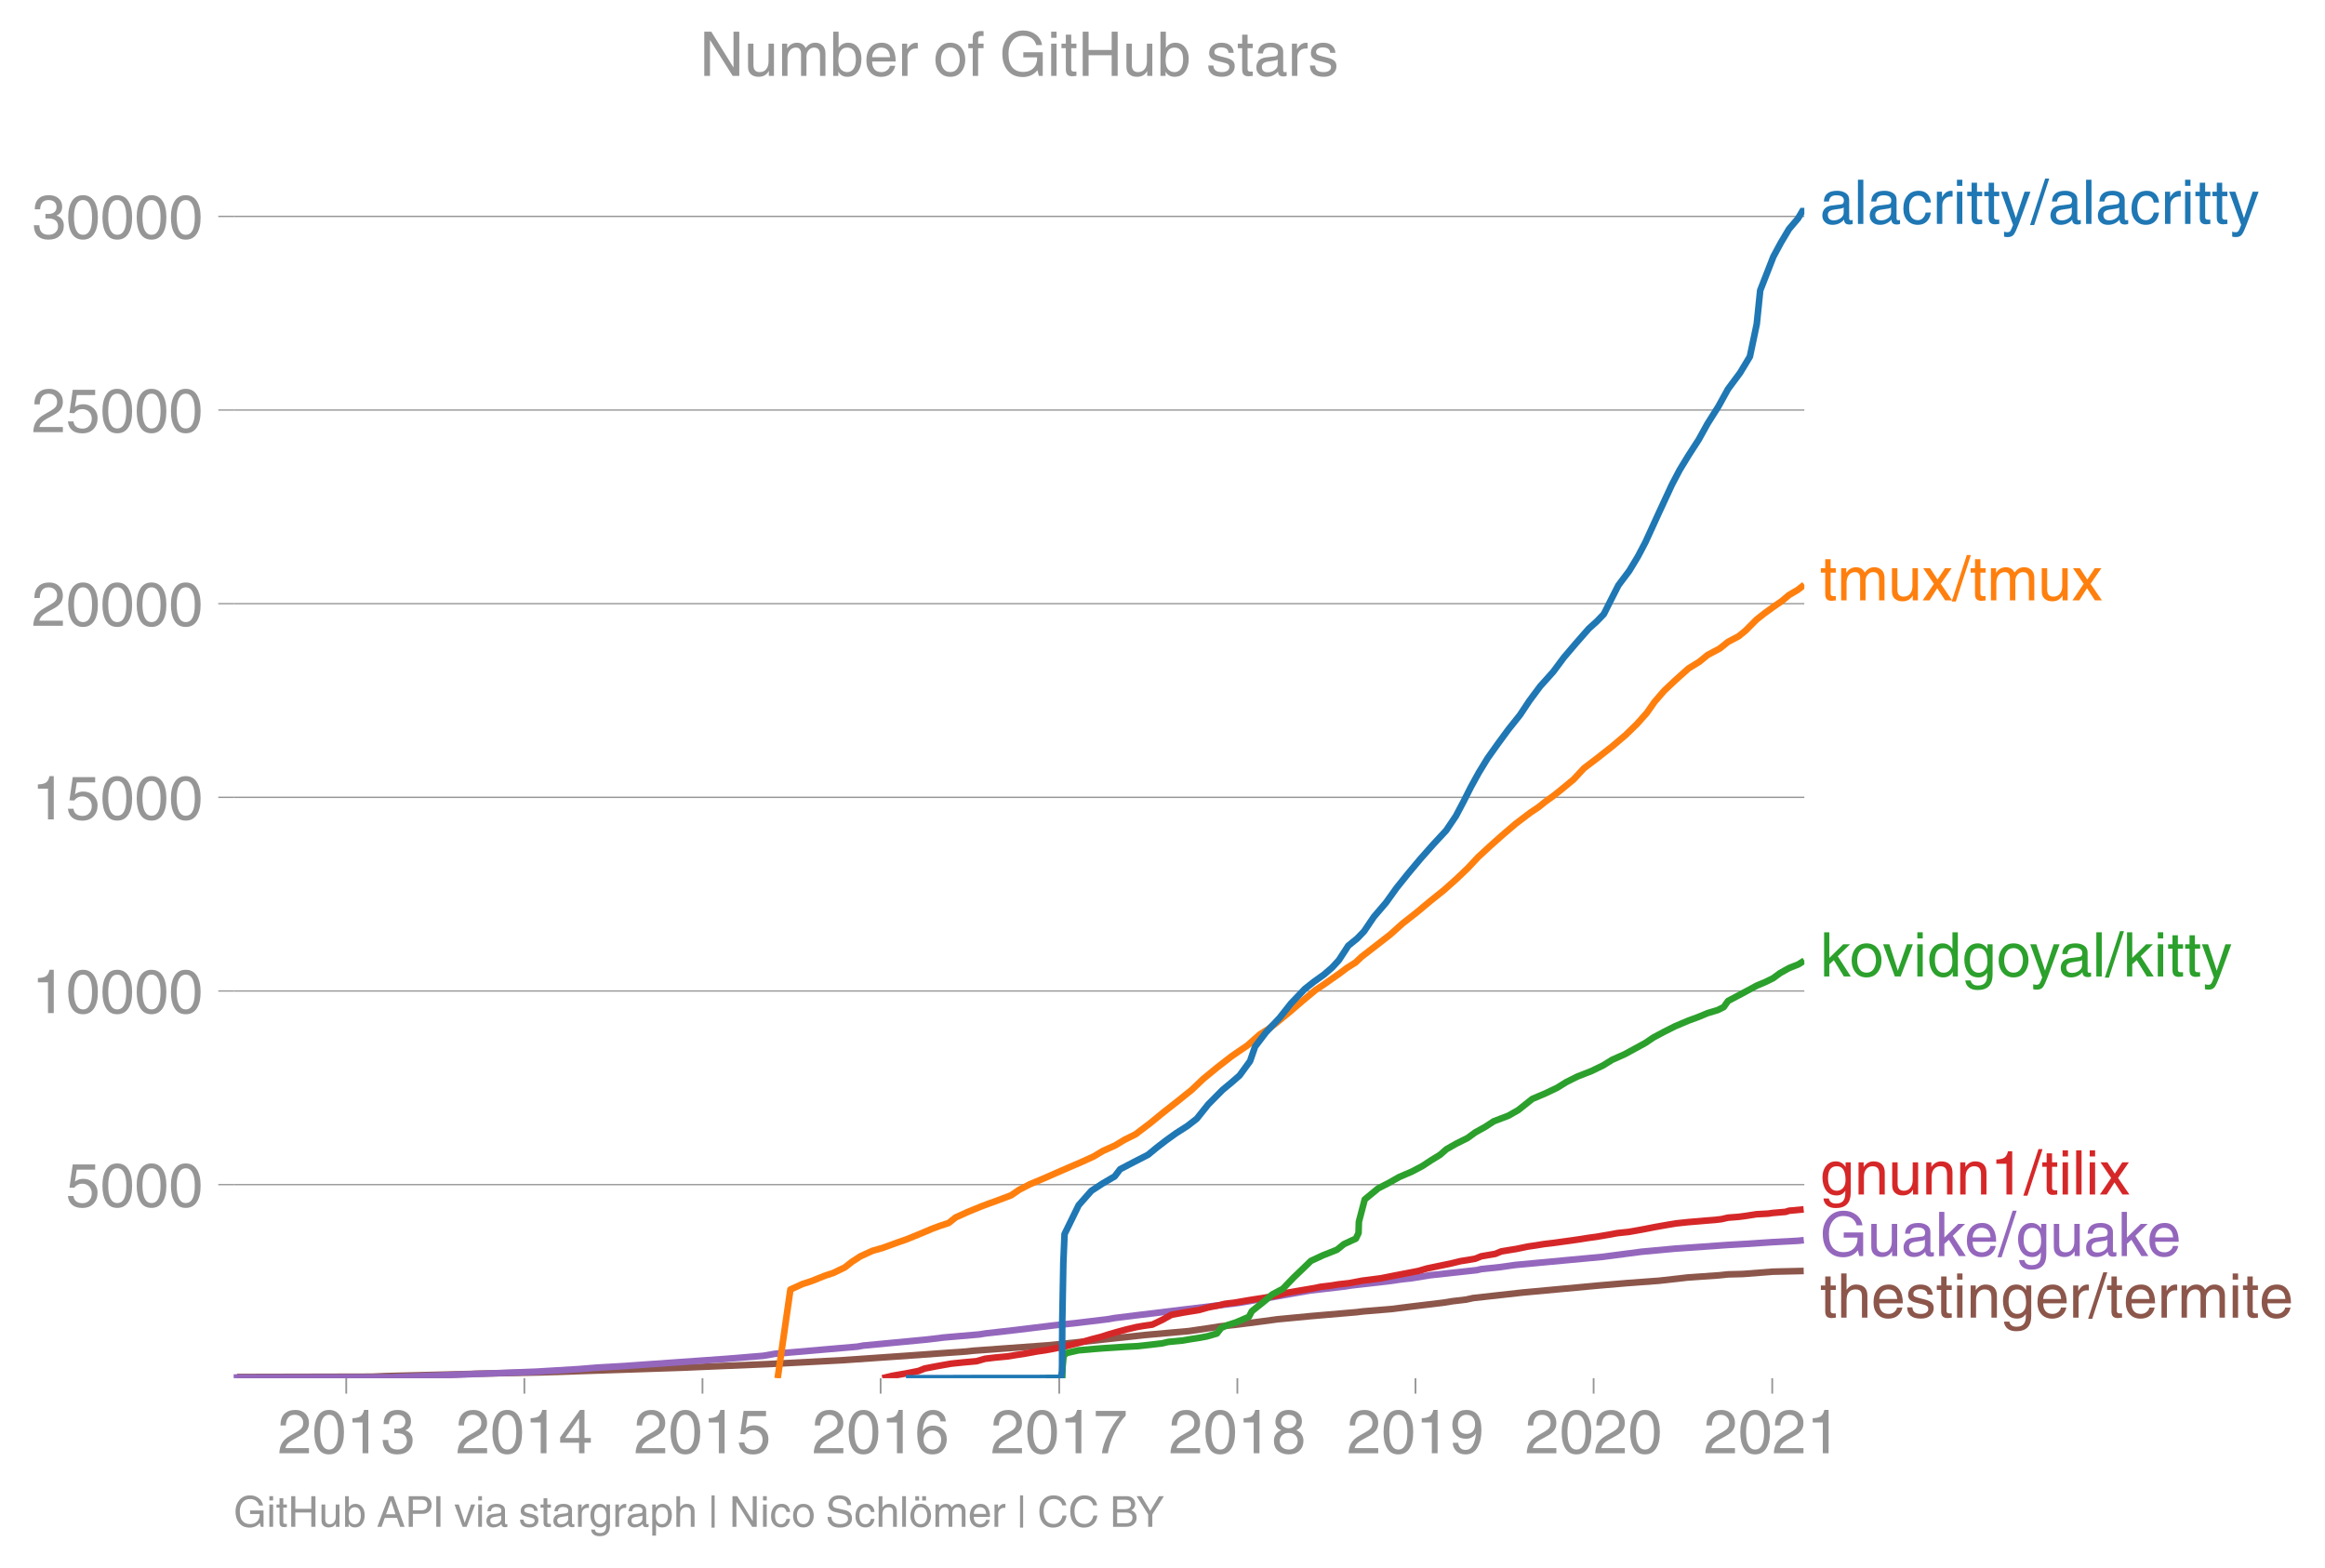 <svg height="475.307" viewBox="0 0 528.627 356.48" width="704.837" xmlns="http://www.w3.org/2000/svg" xmlns:xlink="http://www.w3.org/1999/xlink"><defs><style>*{stroke-linecap:butt;stroke-linejoin:round}</style></defs><g id="figure_1"><path d="M0 356.48h528.627V0H0z" fill="none" id="patch_1"/><g id="axes_1"><path d="M53.127 313.361h357.12V47.25H53.127z" fill="none" id="patch_2"/><path clip-path="url(#p186facf316)" d="M53.89 313.08l30.627-.07 3.204-.133 19.397-.493.754-.044 15.032-.308 32.395-1.075 8.467-.36 10.87-.45 17.011-.89 15.462-1.073 7.567-.546 5.024-.353 1.563-.176 17.24-1.25 6.946-.722 14.865-1.603 10.03-.898 4.894-.722 2.192-.352 3.512-.361 5.575-.714 3.916-.528 7.578-.722 10.47-.898 1.379-.176 6.53-.538 4.185-.528 7.523-.907 2.198-.352 3.053-.361 1.59-.352 11.238-1.25 17.456-1.612 6.326-.538 7.284-.537 4.793-.537 1.556-.185 7.389-.52 1.902-.202 3.407-.088 6.829-.528 6.979-.159h0" fill="none" stroke="#8c564b" stroke-linecap="square" stroke-width="1.5" id="line2d_1"/><g id="matplotlib.axis_1"><g id="xtick_1"><g id="line2d_2"><defs><path d="M0 0v3.5" id="mea7f1612e3" stroke="#969696" stroke-width=".4"/></defs><use x="78.723" xlink:href="#mea7f1612e3" y="313.361" fill="#969696" stroke="#969696" stroke-width=".4"/></g><g transform="matrix(.14 0 0 -.14 63.152 330.41)" fill="#969696" id="text_1"><defs><path d="M4.39 45.125q0 12.39 6.391 18.781 6.406 6.407 17.938 6.407 9.656 0 15.812-5.86 6.157-5.86 6.157-15.14 0-7.22-3.547-12.188-3.532-4.953-10.422-8.703l-12.11-6.64Q13.922 15.921 12.5 8.296h38.188V0H2.593q.39 9.906 4.297 16.5 3.906 6.594 12.203 11.375l12.593 7.328q5.032 2.89 7.329 5.984 2.297 3.094 2.297 8.516 0 5.375-3.766 9.031-3.75 3.672-10.156 3.672-7.078 0-10.594-4.672-3.516-4.656-3.61-12.609z" id="HelveticaWorld-Regular-50"/><path d="M42.484 34.188q0 14.109-3.734 21.156-3.734 7.062-10.969 7.062-7.078 0-10.89-7.062-3.797-7.047-3.797-21.157 0-13.671 3.75-20.937Q20.609 6 27.78 6q7.235 0 10.969 7 3.734 7.016 3.734 21.188zm9.422 0q0-17.297-6.25-26.704-6.25-9.39-17.875-9.39-12.062 0-18.062 9.734-6 9.75-6 26.36 0 17.03 6.14 26.578 6.157 9.547 17.922 9.547 11.625 0 17.875-9.5t6.25-26.626z" id="HelveticaWorld-Regular-48"/><path d="M35.89 0h-9.374v49.906H10.109v6.985q8.594.28 12.782 2.75Q27.094 62.109 29 70.313h6.89z" id="HelveticaWorld-Regular-49"/><path d="M22.406 39.984q2.203-.187 4.594-.187 6.203 0 9.781 2.86 3.594 2.859 3.594 8.656 0 4.687-3.344 7.89-3.343 3.203-9.64 3.203-6.985 0-10.235-4.11-3.234-4.093-3.437-10.983h-8.64q0 10.984 5.765 16.984 5.765 6.016 16.937 6.016 9.922 0 15.828-5.11 5.907-5.094 5.907-13.39 0-10.704-9.032-14.5v-.204q11.72-4 11.72-16.406 0-9.906-6.595-16.265-6.593-6.344-18.703-6.344-9.906 0-16.312 5.203Q4.204 8.5 3.422 21.484H12.5q.203-8.109 4-11.797Q20.313 6 27.484 6q6.938 0 11.141 3.86 4.203 3.859 4.203 9.718 0 6.406-4.016 9.672-4 3.266-12.39 3.266-2 0-4.016-.094z" id="HelveticaWorld-Regular-51"/></defs><use xlink:href="#HelveticaWorld-Regular-50"/><use x="55.615" xlink:href="#HelveticaWorld-Regular-48"/><use x="111.23" xlink:href="#HelveticaWorld-Regular-49"/><use x="166.846" xlink:href="#HelveticaWorld-Regular-51"/></g></g><g id="xtick_2"><use x="119.223" xlink:href="#mea7f1612e3" y="313.361" fill="#969696" stroke="#969696" stroke-width=".4" id="line2d_3"/><g transform="matrix(.14 0 0 -.14 103.653 330.41)" fill="#969696" id="text_2"><defs><path d="M10.594 24.703h22.61v31.89h-.188zM42 17.093V0h-8.797v17.094H2.484v8.593L34.72 70.314H42v-45.61h10.297v-7.61z" id="HelveticaWorld-Regular-52"/></defs><use xlink:href="#HelveticaWorld-Regular-50"/><use x="55.615" xlink:href="#HelveticaWorld-Regular-48"/><use x="111.23" xlink:href="#HelveticaWorld-Regular-49"/><use x="166.846" xlink:href="#HelveticaWorld-Regular-52"/></g></g><g id="xtick_3"><use x="159.723" xlink:href="#mea7f1612e3" y="313.361" fill="#969696" stroke="#969696" stroke-width=".4" id="line2d_4"/><g transform="matrix(.14 0 0 -.14 144.153 330.41)" fill="#969696" id="text_3"><defs><path d="M14.703 40.922q5.813 4.39 13.625 4.39 9.469 0 16.281-6.296 6.813-6.297 6.813-16.22 0-10.78-6.578-17.796-6.563-7-18.422-7-10.313 0-16.266 5.047Q4.203 8.109 3.22 17.39h9.094q.671-5.672 4.437-8.672 3.766-3 10.453-3 6.485 0 10.64 4.484Q42 14.703 42 21.688q0 7.125-4.36 11.421-4.343 4.297-11.218 4.297-7.813 0-13.047-6.687l-7.563.39 5.266 37.594h36.438v-8.5H17.672z" id="HelveticaWorld-Regular-53"/></defs><use xlink:href="#HelveticaWorld-Regular-50"/><use x="55.615" xlink:href="#HelveticaWorld-Regular-48"/><use x="111.23" xlink:href="#HelveticaWorld-Regular-49"/><use x="166.846" xlink:href="#HelveticaWorld-Regular-53"/></g></g><g id="xtick_4"><use x="200.224" xlink:href="#mea7f1612e3" y="313.361" fill="#969696" stroke="#969696" stroke-width=".4" id="line2d_5"/><g transform="matrix(.14 0 0 -.14 184.653 330.41)" fill="#969696" id="text_4"><defs><path d="M14.11 21.578q0-6.875 4.093-11.234Q22.313 6 28.906 6q6.297 0 10.032 4.438 3.734 4.453 3.734 11.687 0 6.297-3.688 10.547-3.687 4.25-10.468 4.25-6.594 0-10.5-4.156-3.907-4.157-3.907-11.188zM41.702 51.61q-.984 5.375-3.984 8.078-3 2.72-8.125 2.72-8.11 0-12.36-7.923-4.25-7.906-4.343-18.109l.203-.188q5.61 8.641 16.687 8.641 8.844 0 15.438-5.86 6.593-5.859 6.593-16.452 0-10.5-6.25-17.47-6.25-6.952-16.843-6.952-12.219 0-18.563 8.687-6.344 8.703-6.344 25.938 0 16.593 6.485 27.093 6.5 10.5 19.484 10.5 8.407 0 14.219-5.015 5.813-5 6.297-13.688z" id="HelveticaWorld-Regular-54"/></defs><use xlink:href="#HelveticaWorld-Regular-50"/><use x="55.615" xlink:href="#HelveticaWorld-Regular-48"/><use x="111.23" xlink:href="#HelveticaWorld-Regular-49"/><use x="166.846" xlink:href="#HelveticaWorld-Regular-54"/></g></g><g id="xtick_5"><use x="240.835" xlink:href="#mea7f1612e3" y="313.361" fill="#969696" stroke="#969696" stroke-width=".4" id="line2d_6"/><g transform="matrix(.14 0 0 -.14 225.264 330.41)" fill="#969696" id="text_5"><defs><path d="M3.719 68.797h48.578v-7.719Q42.28 50.875 33.984 33.484 25.687 16.11 23.391 0h-9.672q1.469 13.281 9.719 30.531 8.25 17.266 18.953 29.672H3.719z" id="HelveticaWorld-Regular-55"/></defs><use xlink:href="#HelveticaWorld-Regular-50"/><use x="55.615" xlink:href="#HelveticaWorld-Regular-48"/><use x="111.23" xlink:href="#HelveticaWorld-Regular-49"/><use x="166.846" xlink:href="#HelveticaWorld-Regular-55"/></g></g><g id="xtick_6"><use x="281.335" xlink:href="#mea7f1612e3" y="313.361" fill="#969696" stroke="#969696" stroke-width=".4" id="line2d_7"/><g transform="matrix(.14 0 0 -.14 265.764 330.41)" fill="#969696" id="text_6"><defs><path d="M27.594 40.578q5.422 0 8.953 3.094 3.547 3.11 3.547 8.234 0 4.594-3.407 7.547-3.39 2.953-9.687 2.953-5.61 0-8.672-3.11-3.047-3.093-3.047-7.874 0-5.125 3.813-7.984 3.812-2.86 8.5-2.86zm.093-7.562q-6.78 0-10.64-3.766-3.86-3.766-3.86-9.234 0-6.297 3.907-10.157Q21 6 28.219 6q6.406 0 10.234 3.86 3.828 3.859 3.828 10.265 0 5.469-3.828 9.172-3.828 3.719-10.766 3.719zM49.22 52.203q0-10.594-9.032-14.797 6.204-2.781 8.86-7.36 2.656-4.562 2.656-9.733 0-10.016-6.453-16.125-6.438-6.094-17.375-6.094-9.563 0-16.813 5.25-7.25 5.25-7.25 17.062 0 11.922 11.907 16.907-9.516 3.796-9.516 13.671 0 8.297 5.64 13.813 5.641 5.516 15.641 5.516 10.016 0 15.875-5.204 5.86-5.203 5.86-12.906z" id="HelveticaWorld-Regular-56"/></defs><use xlink:href="#HelveticaWorld-Regular-50"/><use x="55.615" xlink:href="#HelveticaWorld-Regular-48"/><use x="111.23" xlink:href="#HelveticaWorld-Regular-49"/><use x="166.846" xlink:href="#HelveticaWorld-Regular-56"/></g></g><g id="xtick_7"><use x="321.835" xlink:href="#mea7f1612e3" y="313.361" fill="#969696" stroke="#969696" stroke-width=".4" id="line2d_8"/><g transform="matrix(.14 0 0 -.14 306.265 330.41)" fill="#969696" id="text_7"><defs><path d="M27.594 31.39q6 0 9.75 4.047 3.765 4.063 3.765 11.97 0 6.5-3.562 10.75-3.563 4.25-10.64 4.25-6.11 0-9.876-4.298-3.75-4.297-3.75-11.53 0-7.376 3.516-11.282 3.515-3.906 10.797-3.906zm-1.282-7.906q-10 0-16.062 6.203-6.047 6.204-6.047 16.5 0 10.407 6.094 17.266 6.11 6.86 16.515 6.86 12.11 0 18.36-8.157 6.25-8.156 6.25-24.453 0-16.906-6.406-28.266Q38.625-1.905 25.875-1.905q-9.953 0-15.422 5.593-5.469 5.594-5.469 13.204h8.829q.39-5.266 3.437-8.375 3.063-3.094 8.438-3.094 7.609 0 11.515 6.781Q41.11 19 42.578 31.688l-.187.203q-5.672-8.407-16.078-8.407z" id="HelveticaWorld-Regular-57"/></defs><use xlink:href="#HelveticaWorld-Regular-50"/><use x="55.615" xlink:href="#HelveticaWorld-Regular-48"/><use x="111.23" xlink:href="#HelveticaWorld-Regular-49"/><use x="166.846" xlink:href="#HelveticaWorld-Regular-57"/></g></g><g id="xtick_8"><use x="362.336" xlink:href="#mea7f1612e3" y="313.361" fill="#969696" stroke="#969696" stroke-width=".4" id="line2d_9"/><g transform="matrix(.14 0 0 -.14 346.765 330.41)" fill="#969696" id="text_8"><use xlink:href="#HelveticaWorld-Regular-50"/><use x="55.615" xlink:href="#HelveticaWorld-Regular-48"/><use x="111.23" xlink:href="#HelveticaWorld-Regular-50"/><use x="166.846" xlink:href="#HelveticaWorld-Regular-48"/></g></g><g id="xtick_9"><use x="402.947" xlink:href="#mea7f1612e3" y="313.361" fill="#969696" stroke="#969696" stroke-width=".4" id="line2d_10"/><g transform="matrix(.14 0 0 -.14 387.376 330.41)" fill="#969696" id="text_9"><use xlink:href="#HelveticaWorld-Regular-50"/><use x="55.615" xlink:href="#HelveticaWorld-Regular-48"/><use x="111.23" xlink:href="#HelveticaWorld-Regular-50"/><use x="166.846" xlink:href="#HelveticaWorld-Regular-49"/></g></g></g><g id="matplotlib.axis_2"><g id="ytick_1"><path clip-path="url(#p186facf316)" d="M53.127 269.341h357.12" fill="none" stroke="#969696" stroke-linecap="square" stroke-width=".3" id="line2d_11"/><g id="line2d_12"><defs><path d="M0 0h-3.5" id="m3d51e3c411" stroke="#969696" stroke-width=".3"/></defs><use x="53.127" xlink:href="#m3d51e3c411" y="269.341" fill="#969696" stroke="#969696" stroke-width=".3"/></g><g transform="matrix(.14 0 0 -.14 14.985 274.366)" fill="#969696" id="text_10"><use xlink:href="#HelveticaWorld-Regular-53"/><use x="55.615" xlink:href="#HelveticaWorld-Regular-48"/><use x="111.23" xlink:href="#HelveticaWorld-Regular-48"/><use x="166.846" xlink:href="#HelveticaWorld-Regular-48"/></g></g><g id="ytick_2"><path clip-path="url(#p186facf316)" d="M53.127 225.312h357.12" fill="none" stroke="#969696" stroke-linecap="square" stroke-width=".3" id="line2d_13"/><use x="53.127" xlink:href="#m3d51e3c411" y="225.312" fill="#969696" stroke="#969696" stroke-width=".3" id="line2d_14"/><g transform="matrix(.14 0 0 -.14 7.2 230.337)" fill="#969696" id="text_11"><use xlink:href="#HelveticaWorld-Regular-49"/><use x="55.615" xlink:href="#HelveticaWorld-Regular-48"/><use x="111.23" xlink:href="#HelveticaWorld-Regular-48"/><use x="166.846" xlink:href="#HelveticaWorld-Regular-48"/><use x="222.461" xlink:href="#HelveticaWorld-Regular-48"/></g></g><g id="ytick_3"><path clip-path="url(#p186facf316)" d="M53.127 181.283h357.12" fill="none" stroke="#969696" stroke-linecap="square" stroke-width=".3" id="line2d_15"/><use x="53.127" xlink:href="#m3d51e3c411" y="181.283" fill="#969696" stroke="#969696" stroke-width=".3" id="line2d_16"/><g transform="matrix(.14 0 0 -.14 7.2 186.308)" fill="#969696" id="text_12"><use xlink:href="#HelveticaWorld-Regular-49"/><use x="55.615" xlink:href="#HelveticaWorld-Regular-53"/><use x="111.23" xlink:href="#HelveticaWorld-Regular-48"/><use x="166.846" xlink:href="#HelveticaWorld-Regular-48"/><use x="222.461" xlink:href="#HelveticaWorld-Regular-48"/></g></g><g id="ytick_4"><path clip-path="url(#p186facf316)" d="M53.127 137.254h357.12" fill="none" stroke="#969696" stroke-linecap="square" stroke-width=".3" id="line2d_17"/><use x="53.127" xlink:href="#m3d51e3c411" y="137.254" fill="#969696" stroke="#969696" stroke-width=".3" id="line2d_18"/><g transform="matrix(.14 0 0 -.14 7.2 142.278)" fill="#969696" id="text_13"><use xlink:href="#HelveticaWorld-Regular-50"/><use x="55.615" xlink:href="#HelveticaWorld-Regular-48"/><use x="111.23" xlink:href="#HelveticaWorld-Regular-48"/><use x="166.846" xlink:href="#HelveticaWorld-Regular-48"/><use x="222.461" xlink:href="#HelveticaWorld-Regular-48"/></g></g><g id="ytick_5"><path clip-path="url(#p186facf316)" d="M53.127 93.225h357.12" fill="none" stroke="#969696" stroke-linecap="square" stroke-width=".3" id="line2d_19"/><use x="53.127" xlink:href="#m3d51e3c411" y="93.225" fill="#969696" stroke="#969696" stroke-width=".3" id="line2d_20"/><g transform="matrix(.14 0 0 -.14 7.2 98.25)" fill="#969696" id="text_14"><use xlink:href="#HelveticaWorld-Regular-50"/><use x="55.615" xlink:href="#HelveticaWorld-Regular-53"/><use x="111.23" xlink:href="#HelveticaWorld-Regular-48"/><use x="166.846" xlink:href="#HelveticaWorld-Regular-48"/><use x="222.461" xlink:href="#HelveticaWorld-Regular-48"/></g></g><g id="ytick_6"><path clip-path="url(#p186facf316)" d="M53.127 49.195h357.12" fill="none" stroke="#969696" stroke-linecap="square" stroke-width=".3" id="line2d_21"/><use x="53.127" xlink:href="#m3d51e3c411" y="49.195" fill="#969696" stroke="#969696" stroke-width=".3" id="line2d_22"/><g transform="matrix(.14 0 0 -.14 7.2 54.22)" fill="#969696" id="text_15"><use xlink:href="#HelveticaWorld-Regular-51"/><use x="55.615" xlink:href="#HelveticaWorld-Regular-48"/><use x="111.23" xlink:href="#HelveticaWorld-Regular-48"/><use x="166.846" xlink:href="#HelveticaWorld-Regular-48"/><use x="222.461" xlink:href="#HelveticaWorld-Regular-48"/></g></g></g><path clip-path="url(#p186facf316)" d="M53.127 313.203l35.788-.07 33.036-1.269 9.625-.58 4.246-.344 6.129-.352 4.811-.344 18.15-1.277 8.614-.704 2.702-.467 18.75-1.62 1.287-.238 14.543-1.382 3.82-.467 8.015-.687 1.488-.238 6.17-.695 9.592-1.163 4.508-.467 7.664-.924 1.226-.23 5.663-.704 22.814-2.773 8.17-1.4 5.199-.925 2.693-.467 7.99-.924 1.418-.23 8.196-.933 3.326-.467 2.114-.228 4.298-.696 10.62-1.162.962-.23 4.424-.466 3.243-.467 19.953-1.858 8.858-1.162 7.564-.696 12.04-.845 3.679-.212 6.583-.431 5.69-.3 1.333-.14h0" fill="none" stroke="#9467bd" stroke-linecap="square" stroke-width="1.5" id="line2d_23"/><path clip-path="url(#p186facf316)" d="M200.622 313.361l2.22-.546 3.207-.554 2.8-.555 1.388-.555 2.9-.555 3.133-.554 2.653-.273 3.112-.282 1.945-.555 2.312-.273 2.959-.282 1.628-.273 1.888-.281 3.044-.555 1.891-.273 1.54-.282 2.754-.555 2.172-.555 2.171-.554 1.885-.555 2.17-.555 1.72-.555 1.927-.554 2.06-.555 2.348-.555 1.606-.273 1.96-.282 2.319-1.11 1.989-1.109 2.98-.555 1.691-.273 1.7-.281 1.94-.555 2.796-.555 1.02-.273 2.31-.282 3.223-.554 1.72-.273 1.795-.273 2.942-.555 2.06-.555 3.199-.555 3.264-.554 1.288-.273 2.377-.282 1.663-.273 2.504-.282 2.913-.555 2.174-.273 2.134-.281 2.78-.555 2.883-.555 2.854-.555 1.904-.555 2.638-.554 2.696-.555 2.279-.555 1.725-.273 1.638-.282 1.374-.554 3.213-.555 1.34-.555 1.64-.273 1.753-.282 2.685-.554 1.87-.273 1.725-.282 2.306-.273 2.012-.282 2.004-.273 1.943-.282 1.7-.273 2.043-.281 3.25-.555 1.45-.273 2.653-.282 3.108-.555 2.845-.555 3.15-.554 1.678-.273 2.66-.282 2.04-.167 2.05-.177 2.101-.167 1.41-.167 1.453-.335 2.473-.193 1.5-.194 2.536-.396 2.676-.141.934-.141 3-.256.793-.255 3.308-.308" fill="none" stroke="#d62728" stroke-linecap="square" stroke-width="1.5" id="line2d_24"/><g transform="matrix(.14 0 0 -.14 413.818 50.91)" fill="#1f77b4" id="text_16"><defs><path d="M38.375 26.703q-.969-1.015-3.828-1.656-2.86-.625-10.672-1.656-5.766-.688-8.469-2.844-2.703-2.14-2.703-5.656 0-4.297 2.281-6.688 2.297-2.39 7.329-2.39 6.296 0 11.171 3.578 4.891 3.593 4.891 8.718zM6.203 36.375q.297 8.844 5.734 13.14 5.454 4.297 15.844 4.297 8.297 0 13.907-3.765 5.624-3.75 5.624-10.844V9.078Q47.313 6 50.094 6q1.125 0 2.89.39V0Q50.594-.984 48-.984q-4.5 0-6.703 1.921-2.188 1.938-2.281 6.047-7.516-8.5-18.891-8.5-7.422 0-11.922 4.204Q3.72 6.89 3.72 13.624q0 6.89 3.906 11.125Q11.531 29 19 29.89l15.516 1.891q4.203.64 4.203 6.203 0 4.11-3.047 6.297-3.047 2.203-9.25 2.203-5.516 0-8.485-2.437-2.953-2.438-3.53-7.672z" id="HelveticaWorld-Regular-97"/><path d="M15.375 0H6.594v71.781h8.781z" id="HelveticaWorld-Regular-108"/><path d="M39.594 34.719q-1.89 11.187-12.39 11.187-6.5 0-10.454-5.203-3.953-5.203-3.953-14.484 0-10.11 3.656-15.11 3.672-5 10.64-5 4.688 0 8.11 3.438 3.422 3.437 4.39 8.953h8.5q-1.312-9.703-6.859-14.86-5.547-5.156-14.328-5.156-10.297 0-16.89 7.047-6.594 7.063-6.594 19.172 0 13.281 6.594 21.188 6.593 7.922 18.5 7.922 8.687 0 13.843-5.204 5.157-5.203 5.735-13.89z" id="HelveticaWorld-Regular-99"/><path d="M15.375 0H6.594v52.297h8.297v-8.688h.203q5.703 10.203 14.687 10.203 1.422 0 2.297-.296V44.39h-3.266q-5.906 0-9.671-4.016-3.766-4-3.766-9.953z" id="HelveticaWorld-Regular-114"/><path d="M6.594 61.813v9.968h8.781v-9.969zM15.375 0H6.594v52.297h8.781z" id="HelveticaWorld-Regular-105"/><path d="M17.188 45.016V10.984q0-2 1.093-3.046 1.11-1.047 3.938-1.047h3.375V0Q20.797-.688 19-.688q-5.516 0-8.063 2.641-2.53 2.64-2.53 8.547v34.516H1.311v7.28h7.094v14.595h8.781V52.297h8.407v-7.281z" id="HelveticaWorld-Regular-116"/><path d="M39.016 52.297h9.562L29.891.984q-.5-1.375-.985-2.593-4.25-11.329-7.328-15.547-3.078-4.235-9.953-4.235-3.61 0-5.906.782v8.015q2.484-.89 5.468-.89 3.22 0 4.704 2.03 1.5 2.032 4.421 9.938L.875 52.297h9.922L24.812 9.719H25z" id="HelveticaWorld-Regular-121"/><path d="M4.984-1.906h-6.687l24.61 75.594H29.5z" id="HelveticaWorld-Regular-47"/></defs><use xlink:href="#HelveticaWorld-Regular-97"/><use x="54.932" xlink:href="#HelveticaWorld-Regular-108"/><use x="76.953" xlink:href="#HelveticaWorld-Regular-97"/><use x="131.885" xlink:href="#HelveticaWorld-Regular-99"/><use x="183.154" xlink:href="#HelveticaWorld-Regular-114"/><use x="215.723" xlink:href="#HelveticaWorld-Regular-105"/><use x="237.744" xlink:href="#HelveticaWorld-Regular-116"/><use x="265.43" xlink:href="#HelveticaWorld-Regular-116"/><use x="293.115" xlink:href="#HelveticaWorld-Regular-121"/><use x="342.725" xlink:href="#HelveticaWorld-Regular-47"/><use x="370.508" xlink:href="#HelveticaWorld-Regular-97"/><use x="425.439" xlink:href="#HelveticaWorld-Regular-108"/><use x="447.461" xlink:href="#HelveticaWorld-Regular-97"/><use x="502.393" xlink:href="#HelveticaWorld-Regular-99"/><use x="553.662" xlink:href="#HelveticaWorld-Regular-114"/><use x="586.23" xlink:href="#HelveticaWorld-Regular-105"/><use x="608.252" xlink:href="#HelveticaWorld-Regular-116"/><use x="635.938" xlink:href="#HelveticaWorld-Regular-116"/><use x="663.623" xlink:href="#HelveticaWorld-Regular-121"/></g><g transform="matrix(.14 0 0 -.14 413.818 136.506)" fill="#ff7f0e" id="text_17"><defs><path d="M6.594 52.297h8.297v-7.375h.203q5.906 8.89 15.812 8.89 9.813 0 13.922-8.5 3.75 4.594 7.266 6.547 3.515 1.953 8.703 1.953 6.781 0 11.484-4.453Q77 44.922 77 36.187V0h-8.781v33.797q0 6.094-2.297 9.094-2.297 3.015-7.422 3.015-5.172 0-8.75-4.203-3.563-4.203-3.563-9.812V0h-8.78v36.188q0 4.53-2.11 7.124-2.094 2.594-6.094 2.594-6.297 0-10.062-4.687-3.766-4.688-3.766-12.703V0H6.594z" id="HelveticaWorld-Regular-109"/><path d="M6.11 52.297h8.78V17.578q0-5.765 2.61-8.625Q20.125 6.11 25 6.11q6.781 0 10.594 4.797 3.812 4.813 3.812 12.578v28.813h8.782V0H39.89v7.625l-.188.188q-4.984-9.329-16.61-9.329-7.515 0-12.25 4.094Q6.11 6.688 6.11 14.703z" id="HelveticaWorld-Regular-117"/><path d="M49.031 0H37.703l-12.89 19.672L12.203 0H1.125l18.266 26.906L2 52.296h11.188l12.109-18.405L37.5 52.297h10.688l-17.579-25.39z" id="HelveticaWorld-Regular-120"/></defs><use xlink:href="#HelveticaWorld-Regular-116"/><use x="27.686" xlink:href="#HelveticaWorld-Regular-109"/><use x="110.693" xlink:href="#HelveticaWorld-Regular-117"/><use x="165.479" xlink:href="#HelveticaWorld-Regular-120"/><use x="215.479" xlink:href="#HelveticaWorld-Regular-47"/><use x="243.262" xlink:href="#HelveticaWorld-Regular-116"/><use x="270.947" xlink:href="#HelveticaWorld-Regular-109"/><use x="353.955" xlink:href="#HelveticaWorld-Regular-117"/><use x="408.74" xlink:href="#HelveticaWorld-Regular-120"/></g><g transform="matrix(.14 0 0 -.14 413.818 222.016)" fill="#2ca02c" id="text_18"><defs><path d="M50 0H38.719L22.406 26.422l-7.312-6.594V0h-8.5v71.781h8.5v-41.61l22.5 22.126H48.78L28.813 32.813z" id="HelveticaWorld-Regular-107"/><path d="M12.703 26.219q0-8.735 3.953-14.375 3.953-5.64 11.219-5.64 7.531 0 11.438 5.905 3.906 5.907 3.906 14.11 0 8.297-3.907 14.078-3.906 5.797-11.437 5.797-6.969 0-11.078-5.453-4.094-5.438-4.094-14.422zm-8.984 0q0 11.672 6.484 19.625 6.5 7.968 17.672 7.968 11.438 0 17.875-8.062 6.453-8.047 6.453-19.531 0-11.516-6.406-19.625-6.39-8.11-17.922-8.11-11.078 0-17.625 7.86-6.531 7.86-6.531 19.875z" id="HelveticaWorld-Regular-111"/><path d="M39.406 52.297h9.625L29.11 0h-9.437L.594 52.297h10.203L24.422 9.719h.187z" id="HelveticaWorld-Regular-118"/><path d="M13.094 26.313q0-9.704 3.844-14.954 3.859-5.25 10.265-5.25 6.094 0 10.188 4.485 4.109 4.5 4.109 13.094 0 11.03-3.5 16.625-3.484 5.593-10.61 5.593-6.78 0-10.546-4.453-3.75-4.437-3.75-15.14zM50.39 0h-8.297v7.172h-.203q-4.97-8.688-15.078-8.688-10.891 0-16.86 8.297Q4 15.094 4 27.688q0 11.625 5.906 18.875 5.922 7.25 15.875 7.25 9.813 0 15.625-8.891l.203.594V71.78h8.782z" id="HelveticaWorld-Regular-100"/><path d="M12.984 26.313q0-9.61 3.813-14.907Q20.609 6.11 27.094 6.11q6.312 0 10.312 4.579 4 4.593 4 13 0 11.03-3.5 16.625-3.484 5.593-10.61 5.593-7.171 0-10.75-4.765-3.562-4.766-3.562-14.828zM49.812 2.983q0-12.609-6.062-18.797-6.047-6.203-18.266-6.203-8.78 0-13.984 4.047Q6.297-13.922 5.516-6.39h8.796q.672-3.812 3.532-6.062 2.86-2.25 8.281-2.25 7.375 0 11.125 3.969 3.766 3.953 3.766 12.828v3.719h-.188q-4.937-7.329-13.922-7.329-11.187 0-17.093 8.25-5.907 8.25-5.907 20.953 0 11.625 5.953 18.875 5.97 7.25 15.829 7.25 9.906 0 15.625-8.89h.187v7.375h8.313z" id="HelveticaWorld-Regular-103"/></defs><use xlink:href="#HelveticaWorld-Regular-107"/><use x="47.625" xlink:href="#HelveticaWorld-Regular-111"/><use x="101.783" xlink:href="#HelveticaWorld-Regular-118"/><use x="151.393" xlink:href="#HelveticaWorld-Regular-105"/><use x="173.414" xlink:href="#HelveticaWorld-Regular-100"/><use x="230.396" xlink:href="#HelveticaWorld-Regular-103"/><use x="286.305" xlink:href="#HelveticaWorld-Regular-111"/><use x="340.463" xlink:href="#HelveticaWorld-Regular-121"/><use x="387.197" xlink:href="#HelveticaWorld-Regular-97"/><use x="442.129" xlink:href="#HelveticaWorld-Regular-108"/><use x="464.15" xlink:href="#HelveticaWorld-Regular-47"/><use x="491.934" xlink:href="#HelveticaWorld-Regular-107"/><use x="541.934" xlink:href="#HelveticaWorld-Regular-105"/><use x="563.955" xlink:href="#HelveticaWorld-Regular-116"/><use x="591.641" xlink:href="#HelveticaWorld-Regular-116"/><use x="619.326" xlink:href="#HelveticaWorld-Regular-121"/></g><g transform="matrix(.14 0 0 -.14 413.818 271.589)" fill="#d62728" id="text_19"><defs><path d="M49.219 0h-8.844v32.172q0 7.422-2.594 10.578-2.578 3.156-8.578 3.156-5.906 0-9.875-4.5-3.953-4.484-3.953-12.89V0H6.594v52.297h8.297v-7.375h.203q6.203 8.89 15.812 8.89 8.89 0 13.594-4.718 4.719-4.703 4.719-13.5z" id="HelveticaWorld-Regular-110"/></defs><use xlink:href="#HelveticaWorld-Regular-103"/><use x="55.908" xlink:href="#HelveticaWorld-Regular-110"/><use x="111.084" xlink:href="#HelveticaWorld-Regular-117"/><use x="165.869" xlink:href="#HelveticaWorld-Regular-110"/><use x="221.045" xlink:href="#HelveticaWorld-Regular-110"/><use x="276.221" xlink:href="#HelveticaWorld-Regular-49"/><use x="331.836" xlink:href="#HelveticaWorld-Regular-47"/><use x="359.619" xlink:href="#HelveticaWorld-Regular-116"/><use x="387.305" xlink:href="#HelveticaWorld-Regular-105"/><use x="409.326" xlink:href="#HelveticaWorld-Regular-108"/><use x="431.348" xlink:href="#HelveticaWorld-Regular-105"/><use x="453.369" xlink:href="#HelveticaWorld-Regular-120"/></g><g transform="matrix(.14 0 0 -.14 413.818 285.589)" fill="#9467bd" id="text_20"><defs><path d="M38.484 38.375h31.532V0h-6.297l-2.344 9.281Q56.781 3.421 50.578.75q-6.187-2.656-12.875-2.656-10.797 0-18.047 4.703-7.25 4.719-11.265 13.015-4 8.313-4 20.72 0 15.468 9.203 26.312 9.203 10.843 24.781 10.843 11.625 0 20.313-6.5Q67.39 60.688 68.796 50h-9.375q-1.703 7.078-7.219 11.078-5.516 4.016-14.312 4.016-10.594 0-17.047-7.985-6.438-7.984-6.438-21.125 0-15.28 6.39-22.437Q27.204 6.39 38.282 6.39q7.235 0 12.235 2.859 5 2.86 7.687 7.766 2.688 4.906 2.688 13.062H38.484z" id="HelveticaWorld-Regular-71"/><path d="M42.484 30.328q-.687 8.485-4.5 12.031-3.797 3.547-10.109 3.547-6.39 0-10.328-4.5-3.922-4.484-4.172-11.078zm8.391-13.922q-1.453-8.11-7.953-13.422-5.719-4.5-15.047-4.593-10.984.093-17.438 7.203Q4 12.704 4 24.704q0 13.78 6.64 21.437 6.641 7.672 18.47 7.672 10.593 0 16.546-7.922 5.953-7.907 5.953-22.594H13.375q0-8.203 3.813-12.703Q21 6.109 28.608 6.109q5.375 0 9.235 3.235 3.86 3.25 4.25 7.062z" id="HelveticaWorld-Regular-101"/></defs><use xlink:href="#HelveticaWorld-Regular-71"/><use x="77.1" xlink:href="#HelveticaWorld-Regular-117"/><use x="131.885" xlink:href="#HelveticaWorld-Regular-97"/><use x="186.816" xlink:href="#HelveticaWorld-Regular-107"/><use x="234.441" xlink:href="#HelveticaWorld-Regular-101"/><use x="289.861" xlink:href="#HelveticaWorld-Regular-47"/><use x="317.645" xlink:href="#HelveticaWorld-Regular-103"/><use x="373.553" xlink:href="#HelveticaWorld-Regular-117"/><use x="428.338" xlink:href="#HelveticaWorld-Regular-97"/><use x="483.27" xlink:href="#HelveticaWorld-Regular-107"/><use x="530.895" xlink:href="#HelveticaWorld-Regular-101"/></g><g transform="matrix(.14 0 0 -.14 413.818 299.589)" fill="#8c564b" id="text_21"><defs><path d="M49.219 0h-8.844v34.188q0 6.296-2.438 9-2.437 2.718-7.953 2.718-6.797 0-10.703-4.406-3.906-4.39-3.906-12.984V0H6.594v71.781h8.781V45.312h.203q6 8.5 15.328 8.5 8.594 0 13.453-4.5 4.86-4.484 4.86-13.718z" id="HelveticaWorld-Regular-104"/><path d="M36.078 37.406q-.187 4.688-3.344 6.735-3.14 2.047-9.047 2.047-4.296 0-7.359-1.907-3.047-1.89-3.047-5.468 0-2.829 1.797-4.172 1.813-1.344 7.828-2.86l8.688-2.187q7.906-2 11.297-5.11 3.406-3.093 3.406-8.656 0-7.719-5.64-12.531-5.641-4.813-15.063-4.813-11 0-16.64 4.563-5.626 4.578-5.735 13.75h8.5q.203-5.422 3.594-8.063 3.39-2.625 10.171-2.625 5.516 0 8.766 2.188 3.25 2.203 3.25 6.11 0 2.78-2.11 4.437-2.093 1.672-8.296 3.078l-10.203 2.5q-6.203 1.562-9.157 4.656-2.953 3.094-2.953 8.031 0 7.72 5.516 12.203 5.531 4.5 14.406 4.5 9.485 0 14.531-4.624 5.047-4.61 5.344-11.782z" id="HelveticaWorld-Regular-115"/></defs><use xlink:href="#HelveticaWorld-Regular-116"/><use x="27.686" xlink:href="#HelveticaWorld-Regular-104"/><use x="82.861" xlink:href="#HelveticaWorld-Regular-101"/><use x="138.281" xlink:href="#HelveticaWorld-Regular-115"/><use x="188.281" xlink:href="#HelveticaWorld-Regular-116"/><use x="215.967" xlink:href="#HelveticaWorld-Regular-105"/><use x="237.988" xlink:href="#HelveticaWorld-Regular-110"/><use x="293.164" xlink:href="#HelveticaWorld-Regular-103"/><use x="349.072" xlink:href="#HelveticaWorld-Regular-101"/><use x="404.492" xlink:href="#HelveticaWorld-Regular-114"/><use x="437.061" xlink:href="#HelveticaWorld-Regular-47"/><use x="464.844" xlink:href="#HelveticaWorld-Regular-116"/><use x="492.529" xlink:href="#HelveticaWorld-Regular-101"/><use x="547.949" xlink:href="#HelveticaWorld-Regular-114"/><use x="580.518" xlink:href="#HelveticaWorld-Regular-109"/><use x="663.525" xlink:href="#HelveticaWorld-Regular-105"/><use x="685.547" xlink:href="#HelveticaWorld-Regular-116"/><use x="713.232" xlink:href="#HelveticaWorld-Regular-101"/></g><g transform="matrix(.097 0 0 -.097 53.127 347.14)" fill="#969696" id="text_22"><defs><path d="M64.89 0h-9.718v33.5h-37.5V0H8.109v71.781h9.563V42.094h37.5V71.78h9.719z" id="HelveticaWorld-Regular-72"/><path d="M43.406 26.313q0 10.5-3.718 15.046-3.704 4.547-10.579 4.547-6.984-.11-10.562-5.453Q14.984 35.11 14.984 25q0-10.297 4.297-14.594Q23.578 6.11 29.297 6.11q6.5 0 10.297 5.344 3.812 5.344 3.812 14.86zM6.594 0v71.781h8.781V45.703h.203q5.61 8.11 15.14 8.11 9.766 0 15.766-7.25t6-18.876q0-13.093-6.062-21.156Q40.375-1.516 29.5-1.516q-9.578 0-14.406 8.016h-.203V0z" id="HelveticaWorld-Regular-98"/><path d="M44 29.5L33.406 61.078h-.203L21.687 29.5zm-25.297-8.594L11.188 0h-9.97l27 71.781h10.985L65.187 0H54.594l-7.078 20.906z" id="HelveticaWorld-Regular-65"/><path d="M17.828 38.625H37.11q7.282 0 10.938 3.188 3.656 3.203 3.656 9.703 0 5.812-3.516 8.89-3.515 3.078-10.687 3.078H17.828zm0-38.625H8.11v71.781h32.266q9.625 0 15.484-5.594 5.86-5.593 5.86-14.578 0-9.328-5.672-15.312-5.656-5.969-15.672-5.969H17.828z" id="HelveticaWorld-Regular-80"/><path d="M17.828 0H8.11v71.781h9.72z" id="HelveticaWorld-Regular-73"/><path d="M14.984 23.688q0-8.407 4.094-13 4.11-4.579 10.219-4.579 6.687 0 10.39 5.438 3.72 5.453 3.72 14.765 0 10.22-3.563 14.907-3.563 4.687-10.735 4.687-6.984 0-10.562-5.5-3.563-5.5-3.563-16.718zm-8.39 28.609h8.297v-7.375h.203q5.61 8.89 15.625 8.89 10.11 0 15.937-7.359 5.828-7.344 5.828-18.766 0-12.796-5.953-21Q40.578-1.515 29.5-1.515q-9.094 0-13.922 7.032h-.203v-26.22H6.594z" id="HelveticaWorld-Regular-112"/><path d="M9.422 73.688h7.281V-1.906H9.422z" id="HelveticaWorld-Regular-124"/><path d="M55.61 71.781h9.374V0h-10.78L17.577 58.016h-.187V0H8.109v71.781h11.375l35.938-57.969h.187z" id="HelveticaWorld-Regular-78"/><path d="M50.39 50.781q-.296 6.844-5.109 10.719-4.797 3.875-12.656 3.875-7.922 0-12.172-3.25-4.234-3.234-4.234-9.344 0-3.265 1.843-5.61 1.86-2.343 6.641-3.468l20.516-4.687q8.297-1.813 12.297-6.875 4.015-5.047 4.015-12.313 0-10.64-7.812-16.187-7.813-5.547-20.313-5.547-9.531 0-15.031 2.437-5.484 2.453-9.734 7.766-4.25 5.328-4.25 14.89h9.093q0-8 5.313-12.406 5.328-4.39 14.5-4.39 8.89 0 13.844 3.156 4.953 3.156 4.953 8.953 0 5.281-2.953 7.89Q46.188 29 37.594 31l-15.469 3.625q-7.719 1.75-11.531 6.125Q6.78 45.125 6.78 51.516q0 9.672 6.516 15.922 6.531 6.25 18.203 6.25 13.172 0 20.328-5.5 7.156-5.485 7.688-17.407z" id="HelveticaWorld-Regular-83"/><path d="M12.703 26.219q0-8.735 3.953-14.375 3.953-5.64 11.219-5.64 7.531 0 11.438 5.905 3.906 5.907 3.906 14.11 0 8.297-3.907 14.078-3.906 5.797-11.437 5.797-6.969 0-11.078-5.453-4.094-5.438-4.094-14.422zm-8.984 0q0 11.672 6.484 19.625 6.5 7.968 17.672 7.968 11.438 0 17.875-8.062 6.453-8.047 6.453-19.531 0-11.516-6.406-19.625-6.39-8.11-17.922-8.11-11.078 0-17.625 7.86-6.531 7.86-6.531 19.875zm36.734 35.406H31.47v10.156h8.984zm-16.219 0H15.25v10.156h8.984z" id="HelveticaWorld-Regular-246"/><path d="M58.016 50.203q-1.625 7.313-6.782 11.094-5.14 3.797-13.343 3.797-10.594 0-17.047-7.703-6.438-7.688-6.438-20.766 0-15.14 6.094-22.547 6.11-7.39 17.688-7.39 7.609 0 13.093 5.046 5.5 5.063 7.407 14.688h9.421Q66.22 12.594 57.625 5.344t-20.906-7.25q-14.703 0-23.516 10.11Q4.391 18.311 4.391 36.28q0 17.328 9.203 27.36 9.203 10.047 24.297 10.047 12.5 0 20.265-6.454 7.766-6.437 9.235-17.03z" id="HelveticaWorld-Regular-67"/><path d="M8.11 71.781h31.484q9.281 0 14.797-5.031 5.515-5.031 5.515-13.031 0-4.844-2.422-8.828-2.406-3.97-7.187-6.172 6.687-2.532 9.828-6.735 3.156-4.203 3.156-10.797 0-9.265-6.687-15.234Q49.906 0 38.922 0H8.109zm9.562-63.484h20.703q7.625 0 11.422 3.531 3.812 3.547 3.812 9.563 0 6.093-4.25 9.093Q45.125 33.5 36.812 33.5h-19.14zm0 33.11h17.625q7.719 0 11.312 2.796 3.594 2.813 3.594 8.781 0 5.125-3.406 7.813-3.39 2.687-11.39 2.687H17.671z" id="HelveticaWorld-Regular-66"/><path d="M37.313 0h-9.72v28.906L.485 71.781h11.329l20.609-34.469 20.562 34.47h11.422L37.312 28.905z" id="HelveticaWorld-Regular-89"/></defs><use xlink:href="#HelveticaWorld-Regular-71"/><use x="77.1" xlink:href="#HelveticaWorld-Regular-105"/><use x="99.121" xlink:href="#HelveticaWorld-Regular-116"/><use x="126.807" xlink:href="#HelveticaWorld-Regular-72"/><use x="199.805" xlink:href="#HelveticaWorld-Regular-117"/><use x="254.59" xlink:href="#HelveticaWorld-Regular-98"/><use x="311.084" xlink:href="#HelveticaWorld-Regular-32"/><use x="335.498" xlink:href="#HelveticaWorld-Regular-65"/><use x="402.197" xlink:href="#HelveticaWorld-Regular-80"/><use x="466.846" xlink:href="#HelveticaWorld-Regular-73"/><use x="492.627" xlink:href="#HelveticaWorld-Regular-32"/><use x="517.041" xlink:href="#HelveticaWorld-Regular-118"/><use x="566.65" xlink:href="#HelveticaWorld-Regular-105"/><use x="588.672" xlink:href="#HelveticaWorld-Regular-97"/><use x="643.604" xlink:href="#HelveticaWorld-Regular-32"/><use x="668.018" xlink:href="#HelveticaWorld-Regular-115"/><use x="718.018" xlink:href="#HelveticaWorld-Regular-116"/><use x="745.703" xlink:href="#HelveticaWorld-Regular-97"/><use x="800.635" xlink:href="#HelveticaWorld-Regular-114"/><use x="832.203" xlink:href="#HelveticaWorld-Regular-103"/><use x="888.111" xlink:href="#HelveticaWorld-Regular-114"/><use x="919.68" xlink:href="#HelveticaWorld-Regular-97"/><use x="974.611" xlink:href="#HelveticaWorld-Regular-112"/><use x="1031.105" xlink:href="#HelveticaWorld-Regular-104"/><use x="1086.281" xlink:href="#HelveticaWorld-Regular-32"/><use x="1110.695" xlink:href="#HelveticaWorld-Regular-124"/><use x="1136.672" xlink:href="#HelveticaWorld-Regular-32"/><use x="1161.086" xlink:href="#HelveticaWorld-Regular-78"/><use x="1234.182" xlink:href="#HelveticaWorld-Regular-105"/><use x="1256.203" xlink:href="#HelveticaWorld-Regular-99"/><use x="1307.473" xlink:href="#HelveticaWorld-Regular-111"/><use x="1363.381" xlink:href="#HelveticaWorld-Regular-32"/><use x="1387.795" xlink:href="#HelveticaWorld-Regular-83"/><use x="1454.006" xlink:href="#HelveticaWorld-Regular-99"/><use x="1505.275" xlink:href="#HelveticaWorld-Regular-104"/><use x="1560.451" xlink:href="#HelveticaWorld-Regular-108"/><use x="1582.473" xlink:href="#HelveticaWorld-Regular-246"/><use x="1638.381" xlink:href="#HelveticaWorld-Regular-109"/><use x="1721.389" xlink:href="#HelveticaWorld-Regular-101"/><use x="1776.809" xlink:href="#HelveticaWorld-Regular-114"/><use x="1809.377" xlink:href="#HelveticaWorld-Regular-32"/><use x="1833.791" xlink:href="#HelveticaWorld-Regular-124"/><use x="1859.768" xlink:href="#HelveticaWorld-Regular-32"/><use x="1884.182" xlink:href="#HelveticaWorld-Regular-67"/><use x="1956.496" xlink:href="#HelveticaWorld-Regular-67"/><use x="2028.811" xlink:href="#HelveticaWorld-Regular-32"/><use x="2053.225" xlink:href="#HelveticaWorld-Regular-66"/><use x="2116.037" xlink:href="#HelveticaWorld-Regular-89"/></g><g transform="matrix(.14 0 0 -.14 158.992 17.25)" fill="#969696" id="text_23"><defs><path d="M17.188 45.016V0H8.405v45.016H1.22v7.28h7.187v8.985q0 5.907 3.578 8.703 3.594 2.813 10.032 2.813 2.203 0 3.968-.188v-7.906q-1.562.188-3.578.188-2.922 0-4.078-1.438-1.14-1.437-1.14-4.656v-6.5h8.796v-7.281z" id="HelveticaWorld-Regular-102"/></defs><use xlink:href="#HelveticaWorld-Regular-78"/><use x="73.096" xlink:href="#HelveticaWorld-Regular-117"/><use x="127.881" xlink:href="#HelveticaWorld-Regular-109"/><use x="210.889" xlink:href="#HelveticaWorld-Regular-98"/><use x="267.383" xlink:href="#HelveticaWorld-Regular-101"/><use x="322.803" xlink:href="#HelveticaWorld-Regular-114"/><use x="355.371" xlink:href="#HelveticaWorld-Regular-32"/><use x="379.785" xlink:href="#HelveticaWorld-Regular-111"/><use x="435.693" xlink:href="#HelveticaWorld-Regular-102"/><use x="463.379" xlink:href="#HelveticaWorld-Regular-32"/><use x="487.793" xlink:href="#HelveticaWorld-Regular-71"/><use x="564.893" xlink:href="#HelveticaWorld-Regular-105"/><use x="586.914" xlink:href="#HelveticaWorld-Regular-116"/><use x="614.6" xlink:href="#HelveticaWorld-Regular-72"/><use x="687.598" xlink:href="#HelveticaWorld-Regular-117"/><use x="742.383" xlink:href="#HelveticaWorld-Regular-98"/><use x="798.877" xlink:href="#HelveticaWorld-Regular-32"/><use x="823.291" xlink:href="#HelveticaWorld-Regular-115"/><use x="873.291" xlink:href="#HelveticaWorld-Regular-116"/><use x="900.977" xlink:href="#HelveticaWorld-Regular-97"/><use x="955.908" xlink:href="#HelveticaWorld-Regular-114"/><use x="988.477" xlink:href="#HelveticaWorld-Regular-115"/></g><path clip-path="url(#p186facf316)" d="M237.96 313.361l.005-.008 3.558-.01v-.017l.001-.044v-.08l.004-.158.008-.317.015-.634.038-1.268.246-2.545.62-.634 2.767-.634 1.948-.158 1.72-.159 2.025-.158 2.478-.159 2.349-.158 2.994-.159 2.833-.317 2.68-.317 1.326-.317 3.273-.317 1.86-.317 2.053-.317 1.69-.317 2.217-.643.979-1.268 1.402-.634 1.98-.634 2.932-1.268.67-1.277 3.172-2.536 1.457-1.268 2.402-1.276 2.431-2.537 2.651-2.544 1.3-1.268 2.736-1.269 3.201-1.268 1.577-1.276 2.726-1.268.603-1.268.076-2.545 1.332-5.081 3.078-2.536 2.472-1.268 2.248-1.277 2.943-1.268 2.403-1.268 1.914-1.268 2.078-1.277 1.458-1.268 2.229-1.268 2.545-1.268 1.75-1.277 2.283-1.268 1.941-1.268 3.323-1.268 2.24-1.277 3.193-2.536 2.985-1.268 2.682-1.277 2.032-1.268 2.537-1.268 3.233-1.268 2.645-1.277 2.034-1.268 2.854-1.268 2.331-1.268 2.341-1.277 1.874-1.268 2.382-1.268 2.504-1.268 3.022-1.277 2.318-.854 2.07-.863 2.285-.687 1.4-.696.97-1.382 3.284-1.744 3.244-1.743 2.013-.846 1.717-.845 1.545-1.145 2.063-1.153 2.147-.854 1.33-.855" fill="none" stroke="#2ca02c" stroke-linecap="square" stroke-width="1.5" id="line2d_25"/><path clip-path="url(#p186facf316)" d="M176.811 313.361l2.897-20.165 2.758-1.26 1.935-.624 1.587-.634 1.561-.626 1.928-.634 2.61-1.259 1.602-1.26 1.938-1.258 2.754-1.26 2.237-.634 1.759-.634 1.715-.625 1.845-.634 3.105-1.26 2.99-1.258 1.71-.634 1.947-.634 1.58-1.26 2.781-1.259 3.078-1.26 1.683-.633 1.778-.634 3.323-1.26 1.835-1.259 2.424-1.259 3.02-1.259 2.864-1.26 2.901-1.259 2.92-1.259 2.78-1.268 2.105-1.259 2.8-1.26 2.074-1.258 2.547-1.269 3.322-2.518 3.088-2.527 3.214-2.519 3.129-2.518 2.654-2.519 3.074-2.527 3.238-2.518 1.81-1.26 1.885-1.268 2.835-2.518 1.973-1.26 1.656-1.267 3.067-2.519 2.927-2.518 3.023-2.519 1.887-1.259 1.792-1.268 1.806-1.26 1.665-1.259 2-1.259 1.334-1.268 3.25-2.518 3.26-2.528 2.805-2.518 3.21-2.518 3.012-2.519 3.157-2.527 2.83-2.519 2.648-2.527 2.355-2.518 2.738-2.528 2.832-2.518 2.953-2.519 3.313-2.518 1.883-1.26 1.576-1.267 1.758-1.26 1.585-1.259 3.064-2.527 2.335-2.519 3.313-2.527 3.188-2.518 2.976-2.519 2.586-2.518 2.25-2.527 1.764-2.519 2.187-2.527 2.681-2.519 2.83-2.527 2.464-1.523 1.875-1.533 2.795-1.497 1.86-1.497 2.403-1.268 1.56-1.268 2.533-2.545 1.819-1.435 2.003-1.444 1.945-1.347 1.604-1.348 1.994-1.17 1.474-1.172" fill="none" stroke="#ff7f0e" stroke-linecap="square" stroke-width="1.5" id="line2d_26"/><path clip-path="url(#p186facf316)" d="M205.991 313.361l.248-.008 10.491-.01.082-.008.513-.009 16.7-.009 2.82-.008 2.368-.01 2.04-.008.007-.026.02-.106.014-.203.048-.414.114-.819.024-1.637.011-3.276.04-6.56.238-13.112.277-6.552 3.205-6.56 2.888-3.276 2.51-1.638 2.792-1.638 1.244-1.638 3.136-1.638 3.2-1.637 1.996-1.647 2.132-1.638 2.277-1.638 2.56-1.638 2.118-1.638 2.62-3.275 3.257-3.285 1.972-1.638 1.883-1.638 2.395-3.276 1.128-3.275 2.502-3.285 3.087-3.276 2.587-3.275 3.123-3.276 2.069-1.638 2.308-1.647 1.887-1.638 1.498-1.637 2.133-3.276 2.014-1.638 1.58-1.638 2.22-3.285 2.798-3.275 2.346-3.276 2.63-3.276 2.748-3.284 2.897-3.276 3.037-3.276 2.208-3.276 1.732-3.284 1.65-3.276 1.806-3.276 1.999-3.276 2.336-3.284 2.409-3.276 2.616-3.276 2.179-3.276 2.448-3.284 2.944-3.276 2.437-3.276 2.79-3.275 2.884-3.285 1.814-1.638 1.581-1.638 1.647-3.275 1.667-3.276 2.467-3.285 1.978-3.276 1.721-3.275 2.997-6.56 3.044-6.561 1.723-3.276 2-3.284 2.335-3.61 2.002-3.62 2.486-3.936 2.17-3.936 2.743-3.69 2.233-3.698 1.56-7.389.788-7.66 2.99-7.67 1.693-3.144 1.87-3.144 2.044-2.404 1.433-2.413" fill="none" stroke="#1f77b4" stroke-linecap="square" stroke-width="1.5" id="line2d_27"/></g></g><defs><clipPath id="p186facf316"><path d="M53.127 47.249h357.12v266.112H53.127z"/></clipPath></defs></svg>